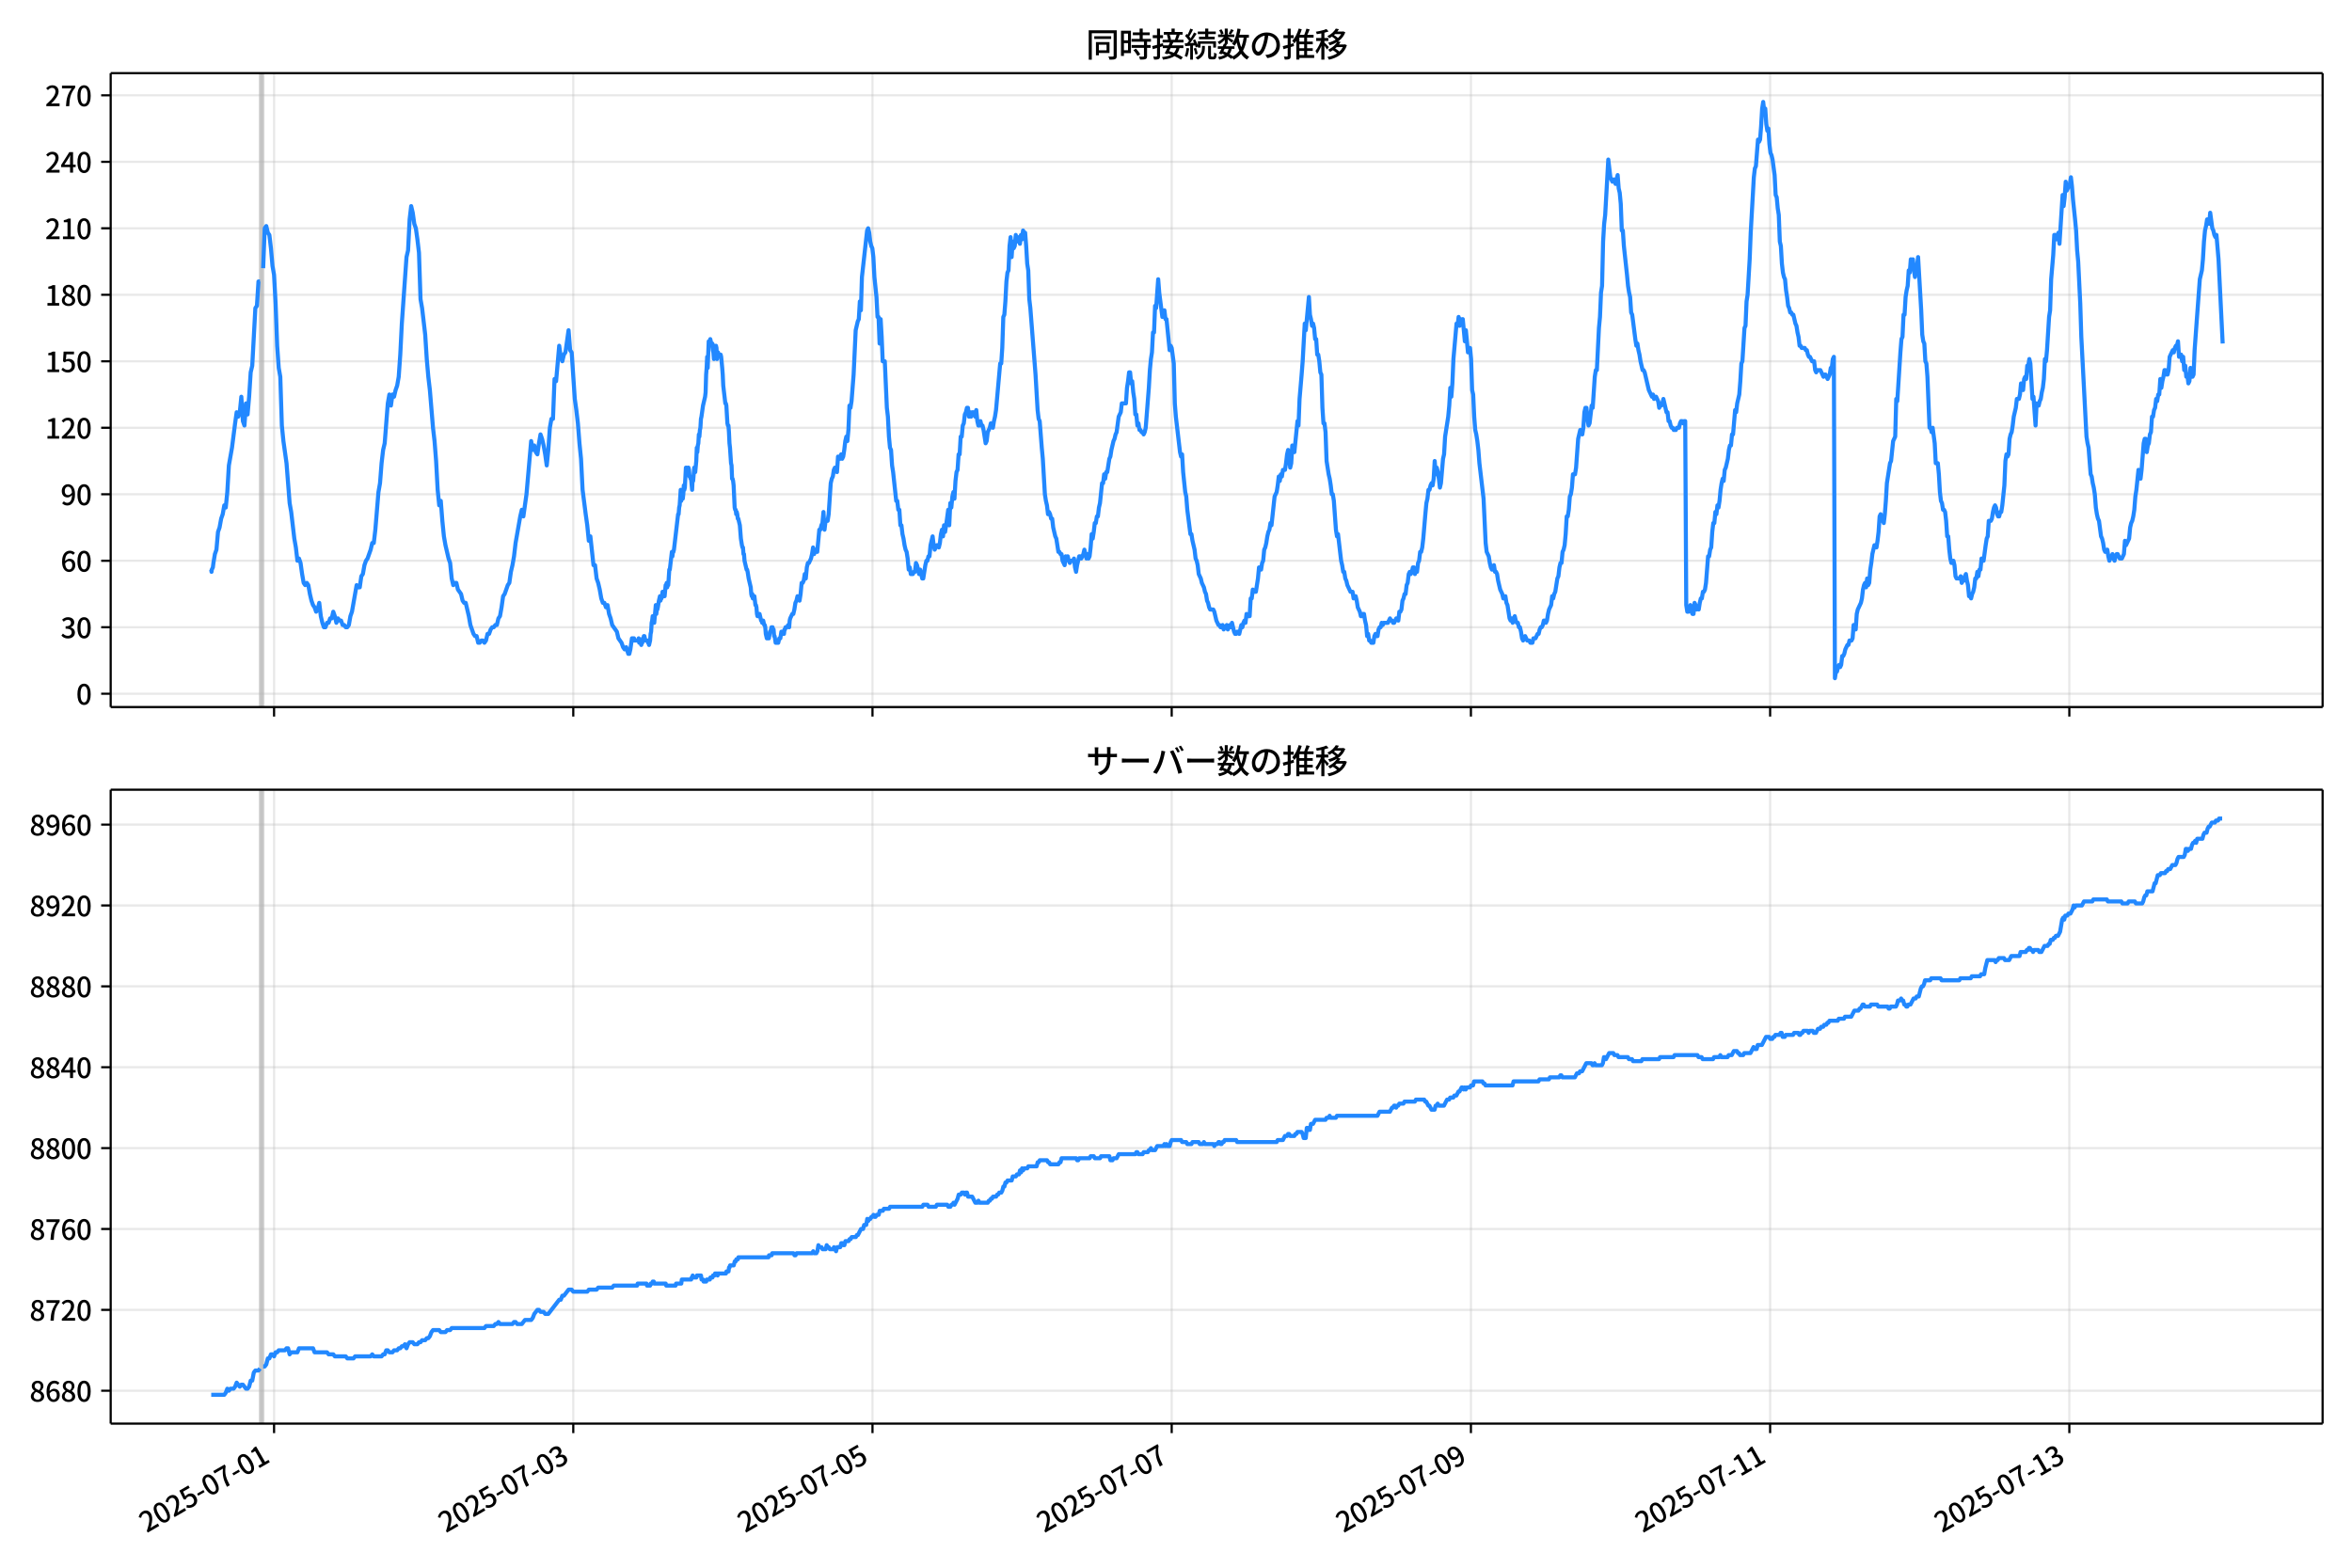 <!DOCTYPE svg  PUBLIC '-//W3C//DTD SVG 1.1//EN'  'http://www.w3.org/Graphics/SVG/1.1/DTD/svg11.dtd'>
<svg version="1.1" viewBox="0 0 864 576" xmlns="http://www.w3.org/2000/svg" xmlns:xlink="http://www.w3.org/1999/xlink">
 <defs>
  <style type="text/css">*{stroke-linejoin: round; stroke-linecap: butt}</style>
 </defs>
 <g id="aa">
  <g id="ab">
   <path d="m0 576h864v-576h-864z" fill="#fff"/>
  </g>
  <g id="ac">
   <g id="ad">
    <path d="m40.66 259.78h812.54v-232.9h-812.54z" fill="#fff"/>
   </g>
   <g id="ae">
    <path d="m95.525 259.78h1.145v-232.9h-1.145z" clip-path="url(#c)" fill="#808080" opacity=".3" stroke="#808080"/>
   </g>
   <g id="af">
    <g id="ag">
     <g id="ah">
      <path d="m100.68 259.78v-232.9" clip-path="url(#c)" fill="none" stroke="#b0b0b0" stroke-linecap="square" stroke-opacity=".3" stroke-width=".8"/>
     </g>
     <g id="ai">
      <defs>
       <path id="f" d="m0 0v3.5" stroke="#000" stroke-width=".8"/>
      </defs>
      <use x="100.678" y="259.778" stroke="#000000" stroke-width=".8" xlink:href="#f"/>
     </g>
    </g>
    <g id="aj">
     <g id="ak">
      <path d="m210.59 259.78v-232.9" clip-path="url(#c)" fill="none" stroke="#b0b0b0" stroke-linecap="square" stroke-opacity=".3" stroke-width=".8"/>
     </g>
     <g id="al">
      <use x="210.592" y="259.778" stroke="#000000" stroke-width=".8" xlink:href="#f"/>
     </g>
    </g>
    <g id="am">
     <g id="an">
      <path d="m320.51 259.78v-232.9" clip-path="url(#c)" fill="none" stroke="#b0b0b0" stroke-linecap="square" stroke-opacity=".3" stroke-width=".8"/>
     </g>
     <g id="ao">
      <use x="320.506" y="259.778" stroke="#000000" stroke-width=".8" xlink:href="#f"/>
     </g>
    </g>
    <g id="ap">
     <g id="aq">
      <path d="m430.42 259.78v-232.9" clip-path="url(#c)" fill="none" stroke="#b0b0b0" stroke-linecap="square" stroke-opacity=".3" stroke-width=".8"/>
     </g>
     <g id="ar">
      <use x="430.421" y="259.778" stroke="#000000" stroke-width=".8" xlink:href="#f"/>
     </g>
    </g>
    <g id="as">
     <g id="at">
      <path d="m540.34 259.78v-232.9" clip-path="url(#c)" fill="none" stroke="#b0b0b0" stroke-linecap="square" stroke-opacity=".3" stroke-width=".8"/>
     </g>
     <g id="au">
      <use x="540.335" y="259.778" stroke="#000000" stroke-width=".8" xlink:href="#f"/>
     </g>
    </g>
    <g id="av">
     <g id="aw">
      <path d="m650.25 259.78v-232.9" clip-path="url(#c)" fill="none" stroke="#b0b0b0" stroke-linecap="square" stroke-opacity=".3" stroke-width=".8"/>
     </g>
     <g id="ax">
      <use x="650.25" y="259.778" stroke="#000000" stroke-width=".8" xlink:href="#f"/>
     </g>
    </g>
    <g id="ay">
     <g id="az">
      <path d="m760.16 259.78v-232.9" clip-path="url(#c)" fill="none" stroke="#b0b0b0" stroke-linecap="square" stroke-opacity=".3" stroke-width=".8"/>
     </g>
     <g id="ba">
      <use x="760.164" y="259.778" stroke="#000000" stroke-width=".8" xlink:href="#f"/>
     </g>
    </g>
   </g>
   <g id="bb">
    <g id="bc">
     <g id="bd">
      <path d="m40.66 254.89h812.54" clip-path="url(#c)" fill="none" stroke="#b0b0b0" stroke-linecap="square" stroke-opacity=".3" stroke-width=".8"/>
     </g>
     <g id="be">
      <defs>
       <path id="d" d="m0 0h-3.5" stroke="#000" stroke-width=".8"/>
      </defs>
      <use x="40.66" y="254.892" stroke="#000000" stroke-width=".8" xlink:href="#d"/>
     </g>
     <g id="bf">
      <!-- 0 -->
      <g transform="translate(27.96 258.88) scale(.1 -.1)">
       <defs>
        <path id="a" transform="scale(.016)" d="m1830-90q-460 0-806 275-346 276-535 823-188 547-188 1366 0 820 188 1357 189 538 535 803 346 266 806 266 461 0 800-269 340-269 528-803 189-534 189-1354 0-819-189-1366-188-547-528-823-339-275-800-275zm0 589q237 0 422 185 186 186 288 599 103 413 103 1091 0 679-103 1082-102 403-288 582-185 180-422 180-236 0-422-180-186-179-292-582-105-403-105-1082 0-678 105-1091 106-413 292-599 186-185 422-185z"/>
       </defs>
       <use xlink:href="#a"/>
      </g>
     </g>
    </g>
    <g id="bg">
     <g id="bh">
      <path d="m40.66 230.46h812.54" clip-path="url(#c)" fill="none" stroke="#b0b0b0" stroke-linecap="square" stroke-opacity=".3" stroke-width=".8"/>
     </g>
     <g id="bi">
      <use x="40.66" y="230.462" stroke="#000000" stroke-width=".8" xlink:href="#d"/>
     </g>
     <g id="bj">
      <!-- 30 -->
      <g transform="translate(22.26 234.45) scale(.1 -.1)">
       <defs>
        <path id="n" transform="scale(.016)" d="m1715-90q-371 0-656 90t-503 240q-217 150-377 323l359 474q211-205 479-359 269-153 634-153 269 0 467 92 199 93 311 266t112 423q0 256-125 451t-429 300q-304 106-835 106v551q467 0 732 105 266 106 384 291 119 186 119 423 0 307-192 489-192 183-531 183-269 0-503-119-233-118-438-316l-384 460q282 256 614 413 333 157 737 157 422 0 748-144 327-144 512-413 186-269 186-659 0-403-221-685-221-281-592-422v-26q269-70 490-227t349-400 128-557q0-422-215-726-214-304-573-468-358-163-787-163z"/>
       </defs>
       <use xlink:href="#n"/>
       <use transform="translate(57)" xlink:href="#a"/>
      </g>
     </g>
    </g>
    <g id="bk">
     <g id="bl">
      <path d="m40.66 206.03h812.54" clip-path="url(#c)" fill="none" stroke="#b0b0b0" stroke-linecap="square" stroke-opacity=".3" stroke-width=".8"/>
     </g>
     <g id="bm">
      <use x="40.66" y="206.032" stroke="#000000" stroke-width=".8" xlink:href="#d"/>
     </g>
     <g id="bn">
      <!-- 60 -->
      <g transform="translate(22.26 210.02) scale(.1 -.1)">
       <defs>
        <path id="m" transform="scale(.016)" d="m1971-90q-339 0-634 144-294 144-518 435-224 292-352 733-128 442-128 1044 0 678 147 1161 148 483 397 784 250 301 570 445t665 144q397 0 688-147 292-147 490-359l-403-448q-128 154-327 253-198 99-409 99-307 0-567-182-259-182-413-605-153-422-153-1145 0-608 115-1002t326-589q212-195 493-195 212 0 375 121 163 122 259 343t96 522q0 300-90 511-89 212-259 320-169 109-419 109-211 0-451-134t-458-461l-25 538q134 192 313 323t374 201q196 71 375 71 397 0 694-163 298-163 467-490 170-326 170-825 0-468-195-817-195-348-512-544-317-195-701-195z"/>
       </defs>
       <use xlink:href="#m"/>
       <use transform="translate(57)" xlink:href="#a"/>
      </g>
     </g>
    </g>
    <g id="bo">
     <g id="bp">
      <path d="m40.66 181.6h812.54" clip-path="url(#c)" fill="none" stroke="#b0b0b0" stroke-linecap="square" stroke-opacity=".3" stroke-width=".8"/>
     </g>
     <g id="bq">
      <use x="40.66" y="181.602" stroke="#000000" stroke-width=".8" xlink:href="#d"/>
     </g>
     <g id="br">
      <!-- 90 -->
      <g transform="translate(22.26 185.59) scale(.1 -.1)">
       <defs>
        <path id="l" transform="scale(.016)" d="m1562-90q-410 0-708 150-297 151-502 356l403 461q141-160 346-256t422-96q224 0 425 102 202 103 352 333 151 230 237 614 87 384 87 941 0 589-115 970t-323 563-496 182q-205 0-372-118-166-118-262-336t-96-525q0-301 86-512 87-211 259-323 173-112 417-112 224 0 460 141 237 141 448 461l32-544q-134-180-313-314t-371-208-384-74q-391 0-689 166-297 167-467 496-169 330-169 823 0 467 195 816t515 541 698 192q339 0 636-138 298-137 519-419 221-281 349-710t128-1018q0-691-141-1187t-391-807q-249-310-563-461-313-150-652-150z"/>
       </defs>
       <use xlink:href="#l"/>
       <use transform="translate(57)" xlink:href="#a"/>
      </g>
     </g>
    </g>
    <g id="bs">
     <g id="bt">
      <path d="m40.66 157.17h812.54" clip-path="url(#c)" fill="none" stroke="#b0b0b0" stroke-linecap="square" stroke-opacity=".3" stroke-width=".8"/>
     </g>
     <g id="bu">
      <use x="40.66" y="157.172" stroke="#000000" stroke-width=".8" xlink:href="#d"/>
     </g>
     <g id="bv">
      <!-- 120 -->
      <g transform="translate(16.56 161.16) scale(.1 -.1)">
       <defs>
        <path id="k" transform="scale(.016)" d="m544 0v608h1037v3277h-845v467q333 58 579 147 247 90 451 218h557v-4109h915v-608h-2694z"/>
        <path id="b" transform="scale(.016)" d="m282 0v429q697 621 1164 1136 468 515 701 956 234 442 234 826 0 256-87 451-86 196-262 301-176 106-445 106-275 0-506-151-230-150-422-368l-416 410q301 333 637 518 336 186 803 186 429 0 749-176t496-493 176-745q0-455-224-919t-615-935q-390-470-889-950 186 20 394 36t374 16h1184v-634h-3046z"/>
       </defs>
       <use xlink:href="#k"/>
       <use transform="translate(57)" xlink:href="#b"/>
       <use transform="translate(114)" xlink:href="#a"/>
      </g>
     </g>
    </g>
    <g id="bw">
     <g id="bx">
      <path d="m40.66 132.74h812.54" clip-path="url(#c)" fill="none" stroke="#b0b0b0" stroke-linecap="square" stroke-opacity=".3" stroke-width=".8"/>
     </g>
     <g id="by">
      <use x="40.66" y="132.743" stroke="#000000" stroke-width=".8" xlink:href="#d"/>
     </g>
     <g id="bz">
      <!-- 150 -->
      <g transform="translate(16.56 136.73) scale(.1 -.1)">
       <defs>
        <path id="j" transform="scale(.016)" d="m1715-90q-365 0-653 90t-506 237q-217 147-383 307l352 480q134-134 294-246t361-183q202-70 452-70 262 0 473 118 212 119 333 346 122 227 122 541 0 460-247 716-246 256-649 256-224 0-384-64t-365-198l-365 237 141 2240h2387v-627h-1747l-109-1204q154 77 307 118 154 42 340 42 397 0 723-160t518-490q192-329 192-847 0-519-224-887t-586-560q-361-192-777-192z"/>
       </defs>
       <use xlink:href="#k"/>
       <use transform="translate(57)" xlink:href="#j"/>
       <use transform="translate(114)" xlink:href="#a"/>
      </g>
     </g>
    </g>
    <g id="ca">
     <g id="cb">
      <path d="m40.66 108.31h812.54" clip-path="url(#c)" fill="none" stroke="#b0b0b0" stroke-linecap="square" stroke-opacity=".3" stroke-width=".8"/>
     </g>
     <g id="cc">
      <use x="40.66" y="108.313" stroke="#000000" stroke-width=".8" xlink:href="#d"/>
     </g>
     <g id="cd">
      <!-- 180 -->
      <g transform="translate(16.56 112.3) scale(.1 -.1)">
       <defs>
        <path id="g" transform="scale(.016)" d="m1830-90q-441 0-787 163-345 164-547 448-202 285-202 650 0 314 122 557t314 419 403 291v32q-256 186-442 458-185 272-185 643 0 365 176 640t480 425q304 151 694 151 410 0 704-160t457-439q164-278 164-649 0-237-96-448t-234-381q-137-169-291-278v-32q218-115 397-285 179-169 288-406t109-557q0-346-189-628-189-281-532-448-342-166-803-166zm314 2708q205 198 310 419 106 221 106 464 0 211-83 384t-247 272q-163 99-393 99-288 0-480-183-192-182-192-502 0-256 134-429 135-172 359-294t486-230zm-294-2170q236 0 418 89 183 90 285 253 103 164 103 388 0 211-90 367-89 157-246 272-157 116-368 215t-454 195q-244-173-398-426-153-252-153-553 0-237 118-416 119-179 324-282 205-102 461-102z"/>
       </defs>
       <use xlink:href="#k"/>
       <use transform="translate(57)" xlink:href="#g"/>
       <use transform="translate(114)" xlink:href="#a"/>
      </g>
     </g>
    </g>
    <g id="ce">
     <g id="cf">
      <path d="m40.66 83.883h812.54" clip-path="url(#c)" fill="none" stroke="#b0b0b0" stroke-linecap="square" stroke-opacity=".3" stroke-width=".8"/>
     </g>
     <g id="cg">
      <use x="40.66" y="83.883" stroke="#000000" stroke-width=".8" xlink:href="#d"/>
     </g>
     <g id="ch">
      <!-- 210 -->
      <g transform="translate(16.56 87.868) scale(.1 -.1)">
       <use xlink:href="#b"/>
       <use transform="translate(57)" xlink:href="#k"/>
       <use transform="translate(114)" xlink:href="#a"/>
      </g>
     </g>
    </g>
    <g id="ci">
     <g id="cj">
      <path d="m40.66 59.453h812.54" clip-path="url(#c)" fill="none" stroke="#b0b0b0" stroke-linecap="square" stroke-opacity=".3" stroke-width=".8"/>
     </g>
     <g id="ck">
      <use x="40.66" y="59.453" stroke="#000000" stroke-width=".8" xlink:href="#d"/>
     </g>
     <g id="cl">
      <!-- 240 -->
      <g transform="translate(16.56 63.438) scale(.1 -.1)">
       <defs>
        <path id="r" transform="scale(.016)" d="m2170 0v3072q0 192 12 457 13 266 20 458h-26q-90-179-183-365-92-185-195-364l-921-1415h2579v-576h-3328v493l1875 2957h858v-4717h-691z"/>
       </defs>
       <use xlink:href="#b"/>
       <use transform="translate(57)" xlink:href="#r"/>
       <use transform="translate(114)" xlink:href="#a"/>
      </g>
     </g>
    </g>
    <g id="cm">
     <g id="cn">
      <path d="m40.66 35.023h812.54" clip-path="url(#c)" fill="none" stroke="#b0b0b0" stroke-linecap="square" stroke-opacity=".3" stroke-width=".8"/>
     </g>
     <g id="co">
      <use x="40.66" y="35.023" stroke="#000000" stroke-width=".8" xlink:href="#d"/>
     </g>
     <g id="cp">
      <!-- 270 -->
      <g transform="translate(16.56 39.008) scale(.1 -.1)">
       <defs>
        <path id="i" transform="scale(.016)" d="m1235 0q32 646 109 1187t224 1024 384 941 576 938h-2208v627h3027v-455q-409-512-665-989-256-476-397-969t-205-1053-90-1251h-755z"/>
       </defs>
       <use xlink:href="#b"/>
       <use transform="translate(57)" xlink:href="#i"/>
       <use transform="translate(114)" xlink:href="#a"/>
      </g>
     </g>
    </g>
   </g>
   <g id="cq">
    <path d="m77.594 209.29.109.814.096-.814.397-.814.202-1.629.54-3.257.571-1.629.574-6.515.571-1.629.593-3.257.57-1.629.574-3.257.539.814.572-5.7.572-9.772 1.145-6.515 1.145-8.958.572-4.072.572 1.629.572-1.629.572-5.7.572 8.958.572 1.629.572-8.143.572 4.072.572-6.515.572-8.958.572-2.443 1.145-21.173.572-.814.572-8.958h.572m1.145-4.886.572-14.658.572-.814.572 2.443.572.814.572 4.886.572 6.515.572 3.257.572 10.586.572 15.472.572 8.143.572 3.257.572 17.915.572 5.7 1.145 8.143 1.145 14.658.572 3.257 1.145 9.772.572 3.257.572 4.886.572-.814.572 1.629.572 4.072.572 3.257.572.814.572-.814.572.814.572 3.257.572 2.443.572 1.629.572.814.572 1.629.572-.814.572-2.443.572 4.886.572 2.443.572 1.629h.572l.572-1.629h.572l.572-1.629h.572l.572-2.443.572 1.629.572 2.443.572-1.629.572.814h.572l.572 1.629h.572l.572.814h.572l.572-.814.572-3.257.572-1.629 1.717-9.772.572.814h.572l.572-4.072.572-.814.572-3.257.572-1.629.572-.814 1.145-3.257.572-2.443h.572l.572-4.886 1.145-13.844.572-3.257.572-7.329.572-4.886.572-2.443 1.145-14.658.572-3.257.572 4.072.572-4.072.572.814.572-2.443.572-1.629.572-3.257.572-8.143.572-11.401 1.717-24.43.572-2.443.572-11.401.572-4.886.572 2.443.572 4.072.572 1.629.572 4.072.572 4.886.572 17.101.572 3.257 1.145 9.772.572 8.958.572 6.515.572 4.886 1.145 13.844.572 4.886.572 7.329.572 10.586.572 5.7.572-1.629.572 7.329.572 5.7.572 3.257 1.145 4.886.572 1.629.572 5.7.572 2.443.572-.814h.572l.572 2.443 1.145 1.629.572 2.443.572.814h.572l1.145 4.886.572 3.257 1.145 3.257.572.814h.572l.572 2.443h.572l.572-.814h.572l.572.814.572-.814.572-2.443h.572l.572-1.629.572-.814h.572l.572-.814h.572l.572-2.443.572-.814.572-3.257.572-4.072.572-.814 1.145-3.257.572-.814.572-4.072.572-2.443.572-3.257.572-4.886 1.717-9.772.572-2.443.572 2.443 1.145-8.143 1.717-19.544.572 3.257.572-1.629.572 2.443.572.814.572-4.072.572-3.257.572 1.629.572 2.443.572 3.257.572 4.072.572-5.7.572-8.143.572-3.257h.572l.572-14.658.572.814 1.145-13.029.572 4.072.572 1.629.572-2.443.572-.814 1.145-8.143.572 7.329.572.814 1.145 17.101.572 4.072.572 4.886.572 7.329.572 5.7.572 11.401 1.145 8.958.572 4.072.572 5.7.572-1.629 1.145 10.586h.572l.572 4.886.572 1.629.572 2.443.572 3.257.572 1.629h.572l.572 1.629.572-.814.572 3.257.572 1.629.572 2.443 1.717 2.443.572 2.443 1.145 1.629.572 1.629.572.814.572-.814.763 2.443h.382l.382-1.629.572-4.072h.382l.191.814.191-.814.191.814h1.336l.191-.814.191 1.629h.191l.191-.814.382 1.629.191-.814h.191l.191-1.629.191.814.191-1.629h.191l.382 1.629h.763l.191.814h.191l.191.814.382-1.629.191-2.443.191-.814.191-3.257.191-.814.191-1.629h.382l.191 2.443.572-6.515.191 3.257.191-1.629h.191l.191-.814.382-2.443.382-1.629.191 1.629.191-.814h.191l.191-.814.191-1.629h.382l.191 1.629h.191l.382-4.072h.191l.191-.814.191 1.629.191-1.629.191.814.382-5.7h.191l.763-6.515.191 1.629.191-1.629h.191l.191-.814 1.527-13.029h.191l.191-2.443.191-.814.382-5.7.191 4.072.191-2.443h.191l.191 1.629.191-1.629.191-3.257.191 1.629.191-.814.382-7.329h.191l.382 1.629.191-1.629h.191l.191.814.191 2.443h.191l.191.814h.191l.382 4.072.191-4.072.191.814.382-4.886.382 1.629.382-4.072.191-4.886.191 1.629.191-2.443.191-.814.191-3.257.191.814.191-2.443.191-.814.191-3.257.191-.814.572-4.072.763-3.257.191-1.629.191-6.515.191-2.443.191-4.072.191 4.072.382-9.772h.191l.191.814.191-1.629.572 2.443.191-.814.191 2.443.191.814.191 2.443.191-4.886.382 2.443.191-2.443.191.814.191 4.072.382-2.443.191.814h.763l.191.814.382 4.072.191 2.443.191 4.072.763 6.515h.191l.191.814.382 6.515.191.814h.191l.191 2.443.191 4.072.191 1.629.382 5.7.191.814.191 4.886h.191l.191.814.191 1.629.382 8.143.191.814h.191l.191 1.629.191-.814.191.814.191 1.629h.191l.572 2.443.382 4.886.382 2.443.191.814h.191l.191 2.443h.191l.191 2.443.763 3.257h.191l.191.814.382 2.443.763 3.257.191 2.443.191.814.191-.814.191 1.629.191-.814h.382l.382 3.257h.191l.191.814.191 2.443.191.814h.382l.191-.814h.191l.572 2.443h.191l.191.814.191-.814h.191l.382 1.629h.191l.191.814.191 2.443.382 1.629h.382l.191-.814.191.814.382-2.443h.191l.382-1.629.191.814.191-.814.191.814h.191l.191 2.443h.191l.382 2.443h.954l.382-1.629h.382l.382-2.443h.382l.191.814h.382l.191-1.629h.191l.191-.814h.572l.382-.814.382.814.191-2.443.191-.814.763-1.629h.382l.382-1.629.382-2.443.382-.814.382-1.629.763 1.629.382-2.443.382-4.072h.382l.382-.814.382-2.443.382 1.629.382-4.072.382-1.629h.382l.763-1.629.382-1.629.382-2.443.382 2.443.382-1.629.382.814h.382l.763-8.143h.382l.382-1.629.382-.814.382-4.072.382 6.515.382-3.257h.763l.382-2.443.763-11.401.382-1.629.382-.814.382-2.443.382-.814.763 1.629.382-5.7.382.814h.382l.382-1.629.382 1.629.382-.814.382-2.443.382-3.257.382-1.629.382 1.629.382-4.072.382-8.958.382.814.382-2.443.763-9.772.763-16.287.763-3.257.382-.814.382-6.515.382 3.257.382-12.215 1.908-17.101.382-.814.382 1.629.382 3.257.382 1.629.382.814.382 3.257.382 7.329.763 7.329.382 7.329h.382l.382 9.772.382-8.958.382 6.515.382 8.958h.763l.763 17.101.382 3.257.382 7.329.382 4.072.382.814.382 5.7.382 2.443 1.145 10.586h.382l.382 3.257h.382l.382 5.7h.382l.382 3.257.382 1.629.382 2.443.382 1.629.382.814.382 2.443.382 4.072.382-.814.382 2.443h.763l.382-.814h.382l.382-3.257.382.814.763 3.257.382-1.629.763 3.257h.382l.763-4.886.382-1.629h.382l.382-1.629h.382l.382-4.072.763-3.257.382 3.257.382 1.629.763-1.629h.382l.382.814.382-1.629.382-3.257.382-1.629.382 2.443.382-4.072.382 2.443.382-2.443.763-5.7.382 5.7.382-8.143.382 1.629.382-4.072.382-1.629.382 2.443.382-6.515.382-3.257.382-.814.382-5.7h.382l.382-6.515h.382l.382-4.072.382-.814.382-3.257.382-.814.382-1.629h.382l.382 3.257.382-1.629.382 1.629.382-1.629h.763l.382 1.629.382-2.443.382 4.072.382 1.629h.382l.382-1.629.382 1.629h.382l.382 1.629.763 4.886.382-.814.382-3.257.763-1.629.382-1.629.763 1.629.382-2.443.382-1.629.382-2.443 1.527-17.101h.382l.382-5.7.382-11.401.382-.814.382-4.886.382-7.329.382-3.257.382-.814.382-8.958.382-3.257.382 7.329.382-5.7.382 2.443.382-.814.382-4.072.382 2.443.763-1.629.382 2.443.382-3.257.382 1.629.382-3.257.382.814h.382l.382 4.886.382 6.515.382 2.443.382 10.586.382 3.257 1.908 24.43.763 13.029.382 3.257.382.814.763 9.772.382 4.072.763 13.029.382 2.443.382 1.629.382 3.257.382-.814.382.814.382 1.629h.382l.382 3.257.763 3.257.382.814.763 4.886h.382l.382.814h.382l.382 2.443.763 1.629.382-3.257.382.814.382-.814.382 1.629.382.814.382-.814h.763l.382-.814.382 3.257.382 1.629.382-2.443.763-3.257h.382l.382.814.763-1.629.382-1.629.763 3.257.382-1.629.382 1.629.382-.814.382-3.257.382-4.886.382 1.629.382-2.443.382-3.257h.382l.382-2.443h.382l.382-3.257.382-1.629.763-7.329h.382l.382-3.257.382 1.629.382-2.443h.382l.763-4.886.382-.814.382-2.443.763-3.257.382-.814.382-1.629.382-.814.763-5.7.763-1.629.382-3.257h1.527l.382-5.7.382-2.443.382-3.257h.382l.382 4.072.382-.814.382 4.072.382 2.443.382 5.7h.382l.382 4.072.382-.814.382 2.443h.382l.382.814h.382l.382.814.382-.814.382-1.629 1.145-14.658.382-6.515.382-4.072.382-2.443.382-7.329h.382l.382-9.772.382.814.763-10.586.382 4.886 1.145 8.958.382-.814.382-1.629.382 3.257h.382l1.145 11.401.382-1.629.382.814.763 5.7.382 14.658.382 4.886 1.527 13.029.382 1.629.382-.814.382 6.515.763 7.329.382 1.629.382 4.886 1.145 8.958h.382l.382 2.443.763 3.257.382 3.257.382.814.382 1.629.382 3.257.763 1.629.382 1.629.763 1.629.382 1.629.382.814.382 2.443.382.814.382 1.629.382.814h1.145l.382.814.763 3.257.763 1.629h.382l.382.814h.382l.382-.814.382 1.629.382-.814h.382l.382-.814.382 1.629.763-1.629.382.814.382-1.629.763 3.257.382.814h.382l.382-.814h.382l.382.814.763-3.257.382.814.382-1.629.382-.814.382.814.382-3.257.382.814h.763l.382-6.515h.382l.382-3.257.382.814h.763l.763-4.886.382-4.072h.382l.382.814.382-2.443.382-.814.382-4.072.382-.814.382-1.629.382-2.443.382-1.629.382-.814.382-2.443.382.814 1.145-10.586.763-1.629.382-2.443.382-3.257.382 1.629.382-2.443.382.814.382-2.443h.763l.382-2.443.382-3.257.382-1.629.382 2.443.382 4.072.382-1.629.382-6.515.382 2.443h.382l1.145-11.401.382 1.629.382-9.772.763-8.958.382-4.886.763-13.844.382 2.443 1.145-12.215.382 6.515.382 1.629.382 2.443.382-.814.382 1.629.382 4.072h.382l.382 5.7h.382l.382 2.443.382 4.072.382.814.382 12.215.382 5.7h.382l.382 3.257.382 10.586.763 4.886.382 1.629.382 2.443.382 3.257h.382l.382 2.443.763 10.586.382 2.443.382-.814 1.145 9.772.382 1.629.382 2.443h.382l.382 2.443.382.814.382 1.629 1.145 2.443h.763l.382 2.443.382-.814h.382l.382 1.629.382 2.443.763 1.629.382 1.629h.382l.382-.814h.382l.382 2.443.382 1.629.382 4.072.382-.814.382 2.443h.382l.382.814h.763l.382-2.443.382-.814.382.814h.382l.382-2.443.382-.814h.382l.382-1.629.382.814.382-.814h1.527l.763-1.629.382.814h.382l.382.814h.382l.763-1.629h.382l.382.814.382-3.257h.382l.382-.814.382-3.257.382-.814.382-1.629h.382l.382-3.257.382-.814.382-3.257.382-.814.382.814.382-.814.382-1.629h.382l.382 2.443.382-1.629.382.814.382-3.257.382-.814.382-3.257h.382l.382-1.629.382-3.257.763-8.958.382-4.072.382-1.629.382-3.257h.382l.382-1.629.382-.814.382.814.382-2.443.382-6.515.382 4.886.382-2.443.382 1.629.382 2.443.382 3.257.382-1.629.763-8.958.382-1.629.382-6.515 1.145-7.329.382-4.072.382-6.515.382 3.257.382-4.886.382-8.958 1.145-13.029.382.814.382-3.257.382 3.257.382-2.443.382.814.382-.814.763 8.143.382-4.072.763 8.143.382-1.629h.382l.382 4.072.382 11.401.382 1.629.382 8.143.382 4.886.382 1.629.382 2.443.382 3.257.382 4.886 1.527 13.029.763 16.287.382 3.257.763 1.629.382 2.443.382 1.629.382.814h.382l.382-1.629.382 2.443h.382l.382.814.382 2.443.763 3.257.763 1.629.382 1.629h.382l.382-.814.382 2.443.382.814.763 4.886.382.814.382-.814.382 1.629.382-1.629.382-.814.382 1.629.382.814h.382l.382 1.629h.382l.382 1.629.382 2.443.382.814.763-1.629.763 1.629h.763l.382.814h.763l.382-1.629h.763l.763-1.629h.382l.382-1.629.382-.814h.382l.382-.814.382-1.629h.382l.382.814.382-.814.382-2.443.382-1.629.763-1.629.382-3.257.382.814.382-1.629.382-.814.763-4.886.382-.814.382-3.257.382-1.629h.382l.382-4.072.382-.814.382-1.629.382-4.072.382-6.515h.382l.382-2.443.382-4.886.382-.814.382-2.443.382-4.886h.763l.382-2.443.763-10.586.763-3.257h.382l.382 1.629.382-2.443.382-5.7.382-1.629h.382l.382 4.072.382 2.443.382-.814.763-6.515.382.814.763-11.401.382-2.443h.382l.763-15.472.382-4.072.382-8.958.382-2.443.382-16.287.382-6.515.382-3.257 1.145-20.358.763 6.515.763 1.629.382-.814h.382l.382 1.629.763-3.257.382 4.886.382 1.629.382 4.072.382 9.772h.382l.382 5.7 1.145 10.586.382 4.072.382 2.443.382 1.629.382 5.7.382.814 1.145 8.958.382 2.443.382-.814.382 2.443.382 1.629.382 2.443.763 3.257h.382l.382.814 1.527 6.515 1.145 2.443.382-.814.382 1.629.382-.814h.382l.763 1.629.382 2.443.382-1.629.382.814.382-.814.382-1.629 1.145 4.886h.382l.382 3.257h.382l.382 1.629.382.814h.382l.382.814h.763l.382-.814h.763l.382-1.629.382-.814h.382l.382.814.382-.814h.382l.382 67.589.382 2.443h.382l.382-1.629.382-.814.382 2.443.382.814h.382l.382-4.072.382.814.382 1.629.382-.814.382.814.382-2.443.382-1.629h.382l.382-2.443h.382l.382-.814.382-2.443.763-9.772h.382l.382-2.443.382-.814.382-5.7.382-3.257h.382l.382-4.072.382.814.382-3.257.382.814.382-2.443.382-4.072.382-2.443.382-1.629.382.814.382-4.072.382-.814.763-3.257.382-3.257.382-1.629h.382l.382-4.072h.382l.763-8.958.382.814.382-3.257.763-3.257.382-4.886.382-6.515.382-.814.763-12.215.382-.814.382-8.958.382-2.443.763-13.029.382-9.772 1.145-20.358.382-3.257.382-.814.763-9.772.382.814.382-.814.382-4.886.382-6.515.382-2.443.382 3.257.382-.814.382 5.7.382 2.443.382-.814.382 5.7.382 3.257.382.814.382 1.629.763 5.7.382 7.329.382.814.382 4.072.382 2.443.382 9.772.382 1.629.382 6.515.382 3.257.382 1.629.382.814.382 4.072.382 2.443.382 3.257.382.814.382 1.629h.382l.382.814h.382l.763 3.257.382.814.382 2.443.382 1.629.382 3.257h.382l.382.814h1.145l.382.814h.382l.382 1.629.382.814h.382l.763 1.629h.763l.382 3.257.382.814.382-.814h1.145l1.145 2.443.382-.814h.382l.763 1.629.763-1.629.382-2.443h.382l.382-3.257.382-.814.382 118.08.382-2.443h.382l.382-1.629.382-.814.382.814.382-.814.382-3.257h.382l.382-.814.382-1.629.763-1.629h.382l.382-1.629h.763l.382-.814.382-4.886h.382l.382 1.629.382-5.7.382-1.629 1.145-2.443.382-1.629.382-3.257.382-1.629.382-.814.382 1.629.382-3.257.382 2.443.382-.814.382-4.886.382-2.443.382-3.257.763-3.257h.382l.382.814.382-2.443.382-3.257.382-5.7.382-.814.382 2.443.382-.814.382 1.629.382-3.257.382-4.886.382-6.515 1.145-7.329.382-.814.763-7.329.763-1.629.382-13.844.382.814 1.145-17.915.382-4.886.382-.814.382-8.143h.382l.382-6.515.382-2.443.382-1.629.382-5.7.382.814.382-4.886.382.814.382-.814.382 4.072.382 2.443.382-4.072h.382l.382-3.257.763 13.029.382 6.515.382 8.958.382 2.443.382.814.382 6.515.382.814.382 4.886.763 18.73h.382l.382 1.629.382-1.629.763 5.7.382 7.329h.763l.382 4.072.382 6.515.382 3.257.382.814.382 2.443h.382l.382.814.382 3.257.382 5.7h.382l.382 4.886.382 3.257.382 1.629h.382l.382-.814.382 1.629.382 4.072.382.814h1.145l.382-.814.382 2.443.382-.814h.382l.382-1.629.382-.814.382 2.443.382 1.629.382 4.072h.382l.382.814.382-1.629.382-.814.382-1.629.382-3.257h.382l.382-2.443.382 1.629.382-2.443h.382l.382-4.072.382.814h.382l.763-5.7.382-2.443.382-.814.382-5.7h.763l.382-.814.382-2.443.382-1.629.382-.814.382.814.382 2.443.382.814h.382l.382-1.629h.382l.382-2.443.763-7.329.382-8.958.382-2.443.382.814.382-.814.382-5.7.382-1.629.382-.814.382-2.443.382-3.257.763-3.257.382-3.257h.763l.382-1.629.382-4.072.382 1.629.382.814.382-4.072.382-.814.382.814.382-4.886h.382l.382-2.443.382 1.629.763 13.029.382-.814.763 10.586.382-8.143.382.814h.382l.382-1.629.382-.814.382-2.443.382-1.629.382-3.257.382-7.329.382.814.382-4.072.763-12.215.382-2.443.382-11.401.763-8.958.382-7.329h.382l.382 1.629.382-.814.382-1.629.382 4.072 1.145-17.915.382 4.072.382-3.257.382-5.7.382 3.257 1.145-2.443.382-2.443.382 3.257.382 4.886.763 7.329.382 4.072.382 7.329.382 4.072.763 15.472.382 12.215 1.908 36.645.382 2.443.382 1.629.763 9.772.382.814.382 2.443.382 1.629.382 2.443.382 4.886.382 2.443.382 1.629.382.814.763 5.7.382.814.382 1.629.382 2.443.382.814h.382l.382-.814.382 2.443.382 1.629 1.145-2.443.382 1.629.382.814.382-1.629.382-.814h.382l.763 1.629h.763l.763-1.629.382-4.886.382 1.629 1.145-2.443.382-4.072.382-1.629.382-.814.382-1.629.382-2.443.382-4.886.382-2.443.763-7.329.382 2.443.382.814.382-3.257.763-9.772.382-1.629h.382l.382 4.886.382-2.443.382-.814.382-3.257.382-.814.382-5.7h.382l.382-2.443.382-.814.382-3.257.382.814.382-2.443h.382l.382-5.7.382 3.257.382-2.443.382-1.629.382-2.443h.382l.382 1.629h.382l.382-1.629.382-4.886 1.145-2.443.382.814.382-1.629.382-.814h.382l.382-1.629.382 5.7.382-.814h.382l.382 2.443.382-1.629.382 4.886.382-1.629.382 4.072.382-.814.382 3.257.382-.814.382-4.886.382 3.257h.382l.382-.814.382-8.958.763-10.586 1.145-15.472.763-3.257.382-4.072.382-6.515.382-4.072.382-1.629.382-2.443h.382l.382 1.629.382-4.072.763 5.7.382.814.382 1.629.382.814.382-.814.763 8.958 1.527 30.944v0" clip-path="url(#c)" fill="none" stroke="#28f" stroke-linecap="square" stroke-width="1.5"/>
   </g>
   <g id="cr">
    <path d="m40.66 259.78v-232.9" fill="none" stroke="#000" stroke-linecap="square" stroke-width=".8"/>
   </g>
   <g id="cs">
    <path d="m853.2 259.78v-232.9" fill="none" stroke="#000" stroke-linecap="square" stroke-width=".8"/>
   </g>
   <g id="ct">
    <path d="m40.66 259.78h812.54" fill="none" stroke="#000" stroke-linecap="square" stroke-width=".8"/>
   </g>
   <g id="cu">
    <path d="m40.66 26.88h812.54" fill="none" stroke="#000" stroke-linecap="square" stroke-width=".8"/>
   </g>
   <g id="cv">
    <!-- 同時接続数の推移 -->
    <g transform="translate(398.93 20.88) scale(.12 -.12)">
     <defs>
      <path id="x" transform="scale(.016)" d="m1587 3936h3232v-518h-3232v518zm320-1114h557v-2534h-557v2534zm301 0h2291v-2086h-2291v512h1734v1069h-1734v505zm-1683 2260h5113v-570h-4524v-5056h-589v5626zm4768 0h595v-4896q0-250-67-397t-227-218q-160-77-426-96t-675-19q-13 83-45 192t-77 218q-45 108-89 185 281-13 527-13 247 0 330 0 83 7 118 42 36 35 36 112v4890z"/>
      <path id="v" transform="scale(.016)" d="m2714 4672h3238v-525h-3238v525zm-244-1235h3712v-538h-3712v538zm20-1184h3635v-531h-3635v531zm1523 3155h595v-2310h-595v2310zm832-2451h589v-2823q0-230-61-364-61-135-227-199-167-70-423-86t-633-16q-20 121-78 285-57 163-121 284 275-6 509-9t310-3q77 6 106 28 29 23 29 93v2810zm-2023-1677 487 282q153-160 313-352t294-381q135-189 206-343l-519-313q-64 153-189 348-124 196-278 394-154 199-314 365zm-2086 3718h1619v-4281h-1619v544h1056v3187h-1056v550zm32-1843h1293v-537h-1293v537zm-320 1843h563v-4832h-563v4832z"/>
      <path id="w" transform="scale(.016)" d="m3866 5408h614v-870h-614v870zm-1479-653h3597v-518h-3597v518zm-230-1485h4e3v-518h-4e3v518zm825 922 519 102q64-160 121-342 58-182 96-352 39-170 45-304l-544-128q-6 134-42 313-35 180-83 365-48 186-112 346zm1856 109 589-71q-96-275-202-557-105-281-195-486l-518 77q58 147 122 329 64 183 118 372t86 336zm-2643-2106h3943v-518h-3943v518zm1408 685 602-115q-167-371-362-784t-390-797-362-685l-525 179q160 288 346 666t368 784 323 752zm-659-2157 358 403q352-102 733-240 381-137 752-304 371-166 697-336 327-169 558-329l-384-461q-218 160-532 336-313 176-685 345-371 170-755 323-384 154-742 263zm1894 1114 583-71q-122-550-353-944-230-393-604-662t-922-435q-547-167-1296-269-25 128-93 269-67 141-137 230 678 64 1168 192t819 349q330 221 531 550 202 330 304 791zm-4684 217q396 90 953 240 557 151 1120 311l77-544q-525-154-1053-311-528-156-963-284l-134 588zm121 2093h1965v-563h-1965v563zm819 1248h576v-5229q0-236-51-374t-192-208q-141-77-355-99-214-23-541-16-13 115-64 288t-109 294q205-6 381-6t234 0q64 0 92 28 29 29 29 93v5229z"/>
      <path id="u" transform="scale(.016)" d="m4058 5408h595v-1798h-595v1798zm-1415-563h3443v-499h-3443v499zm231-992h3008v-499h-3008v499zm-224-877h3475v-1203h-531v729h-2432v-729h-512v1203zm1964-877h551v-1881q0-122 22-157 23-35 106-35 25 0 92 0 68 0 135 0t99 0q51 0 83 54t45 224 19 515q90-70 234-131t259-93q-19-429-83-662-64-234-183-326-118-93-316-93-39 0-103 0t-134 0-138 0q-67 0-99 0-237 0-365 64t-176 218q-48 153-48 422v1881zm-1164-6h550v-455q0-243-48-528-48-284-186-579-137-294-409-572-272-279-727-503-70 90-192 208-121 118-230 195 416 205 665 438 250 234 371 474 122 240 164 467 42 228 42 413v442zm-2240 3309 524-192q-121-244-259-503-137-259-275-496t-259-416l-410 173q122 186 246 438 125 253 240 515 116 263 193 481zm716-743 500-230q-224-359-496-756-272-396-548-764-275-368-518-650l-358 205q179 211 377 483 199 272 387 569 189 298 358 592 170 295 298 551zm-1721-665 307 403q166-154 339-340 173-185 320-364t224-327l-326-460q-77 160-218 348-141 189-314 384-172 196-332 356zm1485-832 435 179q128-211 249-458 122-246 215-474 93-227 137-412l-473-211q-32 185-119 422-86 237-201 486-115 250-243 468zm-1530-583q422 26 998 54 576 29 1184 68l7-499q-570-45-1127-84-556-38-992-70l-70 531zm1702-992 436 135q121-276 214-596t118-556l-454-148q-26 237-112 563-86 327-202 602zm-1363 109 499-83q-57-455-163-897-105-441-253-748-51 32-134 73-83 42-170 83-86 42-144 62 148 294 234 697t131 813zm691 627h525v-2861h-525v2861z"/>
      <path id="p" transform="scale(.016)" d="m224 2022h3187v-499h-3187v499zm51 2247h3111v-487h-3111v487zm1127-1735 563-121q-154-320-333-672t-352-679q-173-326-326-582l-532 173q148 243 324 566t345 669q170 346 311 646zm934-832 563-64q-89-480-262-838t-461-614-701-432-976-298q-25 128-99 269t-157 237q659 102 1085 303 426 202 666 554t342 883zm422 3597 519-211q-147-218-298-436-150-217-278-377l-403 186q121 173 252 413 132 240 208 425zm-1203 109h563v-2957h-563v2957zm-1075-320 448 186q134-192 246-420 112-227 157-393l-467-211q-38 172-147 406t-237 432zm1094-1050 397-236q-160-263-400-529-240-265-519-489-278-224-553-378-51 103-141 237-89 135-179 218 269 109 534 294 266 186 493 416 228 231 368 467zm487-204q83-45 246-145 163-99 352-211t346-211 221-150l-327-423q-83 77-230 198-147 122-317 253-170 132-327 250-156 119-259 189l295 250zm1798 396h2311v-556h-2311v556zm115 1178 615-90q-103-640-263-1235t-384-1101q-224-505-512-889-44 57-134 134t-186 157-166 125q275 339 473 796 199 458 340 995 141 538 217 1108zm1223-1510 614-58q-147-1101-445-1940-297-838-813-1443-515-604-1321-1014-26 71-90 177-64 105-134 208-70 102-128 159 742 346 1212 880 471 535 730 1290 260 755 375 1741zm-1005-135q134-851 387-1597 253-745 659-1305 407-560 1002-874-70-57-154-150-83-93-154-189-70-96-121-179-633 371-1056 988-422 618-688 1434-265 816-425 1783l550 89zm-3309-3065 327 416q377-148 754-330 378-182 701-378 324-195 548-368l-416-435q-211 179-519 378-307 198-666 383-358 186-729 334z"/>
      <path id="t" transform="scale(.016)" d="m3686 4378q-64-493-163-1041-99-547-265-1084-192-653-432-1104t-522-688-595-237q-320 0-596 221-275 221-448 621-172 400-172 931 0 537 220 1017 221 480 611 851 391 372 909 583 519 211 1121 211 576 0 1040-186 464-185 793-515 330-329 502-771 173-441 173-941 0-672-278-1194-278-521-816-851-538-329-1318-444l-378 601q166 20 307 42t263 48q307 70 585 217 279 148 496 375 218 227 342 534 125 308 125 692t-122 713q-121 330-358 573-236 243-582 380-346 138-781 138-525 0-935-186-409-185-694-489-284-304-432-656-147-352-147-678 0-365 89-605 90-240 224-355 135-115 276-115t288 144 297 457q151 314 298 800 147 461 246 982 100 522 145 1021l684-12z"/>
      <path id="q" transform="scale(.016)" d="m2995 2925h2893v-519h-2893v519zm0-1280h2893v-519h-2893v519zm-64-1299h3232v-557h-3232v557zm1312 3577h563v-3763h-563v3763zm429 1466 634-141q-154-390-340-794-185-403-339-684l-512 140q103 199 208 458 106 259 195 528 90 269 154 493zm-1472 25 582-147q-153-518-371-1018-217-499-483-931t-573-758q-38 64-109 160-70 96-147 198-77 103-141 160 416 416 733 1034t509 1302zm128-1203h2720v-537h-2720v-4205h-582v4422l313 320h269zm-3174-2157q396 90 953 240 557 151 1120 311l77-544q-525-154-1053-311-528-156-963-284l-134 588zm121 2093h1965v-563h-1965v563zm819 1248h576v-5229q0-236-51-374t-192-208q-141-77-355-99-214-23-541-16-13 115-64 288t-109 294q205-6 381-6t234 0q64 0 92 28 29 29 29 93v5229z"/>
      <path id="o" transform="scale(.016)" d="m4051 5402 595-109q-281-493-729-941t-1107-806q-39 64-106 144t-141 153q-73 74-137 119 608 288 1011 678t614 762zm-77-557h1511v-493h-1863l352 493zm1293 0h109l109 25 384-179q-192-505-496-905t-695-701q-390-301-845-519-454-217-947-358-44 109-137 253t-176 227q448 109 867 294 419 186 777 445 359 259 631 592t419 730v96zm-1990-954 377 307q167-96 336-218 170-121 320-249 151-128 247-237l-397-332q-90 108-237 236t-317 259q-169 132-329 234zm1107-934 595-109q-307-538-803-1031-496-492-1232-876-38 64-102 144t-138 156q-74 77-138 116 455 217 807 483t604 554q253 288 407 563zm-90-589h1460v-506h-1818l358 506zm1268 0h121l109 26 384-167q-192-614-531-1075t-787-794q-448-332-983-553-534-221-1129-355-45 115-132 269-86 153-176 249 551 96 1043 285 493 189 903 473 410 285 714 669t464 883v90zm-2132-1056 410 339q186-102 384-237 198-134 371-275t282-269l-435-371q-103 128-270 272-166 144-361 288t-381 253zm-2150 3533h589v-5376h-589v5376zm-992-1242h2336v-569h-2336v569zm1024-224 365-160q-96-339-231-707-134-368-291-727-157-358-336-672-179-313-365-537-44 128-134 291t-160 272q173 192 339 457 167 266 323 570 157 304 282 618t208 595zm941 1946 416-467q-314-122-695-221-380-99-784-173-403-74-780-131-20 102-71 236-51 135-102 231 358 58 732 138 375 80 711 179t573 208zm-397-2579q58-45 179-170 122-125 266-266 144-140 259-265t160-183l-352-473q-58 102-157 255-99 154-218 317-118 164-227 311-108 147-185 237l275 237z"/>
     </defs>
     <use xlink:href="#x"/>
     <use transform="translate(100)" xlink:href="#v"/>
     <use transform="translate(200)" xlink:href="#w"/>
     <use transform="translate(300)" xlink:href="#u"/>
     <use transform="translate(400)" xlink:href="#p"/>
     <use transform="translate(500)" xlink:href="#t"/>
     <use transform="translate(600)" xlink:href="#q"/>
     <use transform="translate(700)" xlink:href="#o"/>
    </g>
   </g>
  </g>
  <g id="cw">
   <g id="cx">
    <path d="m40.66 523.06h812.54v-232.9h-812.54z" fill="#fff"/>
   </g>
   <g id="cy">
    <path d="m95.525 523.06h1.145v-232.9h-1.145z" clip-path="url(#e)" fill="#808080" opacity=".3" stroke="#808080"/>
   </g>
   <g id="cz">
    <g id="da">
     <g id="db">
      <path d="m100.68 523.06v-232.9" clip-path="url(#e)" fill="none" stroke="#b0b0b0" stroke-linecap="square" stroke-opacity=".3" stroke-width=".8"/>
     </g>
     <g id="dc">
      <use x="100.678" y="523.055" stroke="#000000" stroke-width=".8" xlink:href="#f"/>
     </g>
     <g id="dd">
      <!-- 2025-07-01 -->
      <g transform="translate(53.888 563.33) rotate(-30) scale(.1 -.1)">
       <defs>
        <path id="h" transform="scale(.016)" d="m301 1536v544h1689v-544h-1689z"/>
       </defs>
       <use xlink:href="#b"/>
       <use transform="translate(57)" xlink:href="#a"/>
       <use transform="translate(114)" xlink:href="#b"/>
       <use transform="translate(171)" xlink:href="#j"/>
       <use transform="translate(228)" xlink:href="#h"/>
       <use transform="translate(263.7)" xlink:href="#a"/>
       <use transform="translate(320.7)" xlink:href="#i"/>
       <use transform="translate(377.7)" xlink:href="#h"/>
       <use transform="translate(413.4)" xlink:href="#a"/>
       <use transform="translate(470.4)" xlink:href="#k"/>
      </g>
     </g>
    </g>
    <g id="de">
     <g id="df">
      <path d="m210.59 523.06v-232.9" clip-path="url(#e)" fill="none" stroke="#b0b0b0" stroke-linecap="square" stroke-opacity=".3" stroke-width=".8"/>
     </g>
     <g id="dg">
      <use x="210.592" y="523.055" stroke="#000000" stroke-width=".8" xlink:href="#f"/>
     </g>
     <g id="dh">
      <!-- 2025-07-03 -->
      <g transform="translate(163.8 563.33) rotate(-30) scale(.1 -.1)">
       <use xlink:href="#b"/>
       <use transform="translate(57)" xlink:href="#a"/>
       <use transform="translate(114)" xlink:href="#b"/>
       <use transform="translate(171)" xlink:href="#j"/>
       <use transform="translate(228)" xlink:href="#h"/>
       <use transform="translate(263.7)" xlink:href="#a"/>
       <use transform="translate(320.7)" xlink:href="#i"/>
       <use transform="translate(377.7)" xlink:href="#h"/>
       <use transform="translate(413.4)" xlink:href="#a"/>
       <use transform="translate(470.4)" xlink:href="#n"/>
      </g>
     </g>
    </g>
    <g id="di">
     <g id="dj">
      <path d="m320.51 523.06v-232.9" clip-path="url(#e)" fill="none" stroke="#b0b0b0" stroke-linecap="square" stroke-opacity=".3" stroke-width=".8"/>
     </g>
     <g id="dk">
      <use x="320.506" y="523.055" stroke="#000000" stroke-width=".8" xlink:href="#f"/>
     </g>
     <g id="dl">
      <!-- 2025-07-05 -->
      <g transform="translate(273.72 563.33) rotate(-30) scale(.1 -.1)">
       <use xlink:href="#b"/>
       <use transform="translate(57)" xlink:href="#a"/>
       <use transform="translate(114)" xlink:href="#b"/>
       <use transform="translate(171)" xlink:href="#j"/>
       <use transform="translate(228)" xlink:href="#h"/>
       <use transform="translate(263.7)" xlink:href="#a"/>
       <use transform="translate(320.7)" xlink:href="#i"/>
       <use transform="translate(377.7)" xlink:href="#h"/>
       <use transform="translate(413.4)" xlink:href="#a"/>
       <use transform="translate(470.4)" xlink:href="#j"/>
      </g>
     </g>
    </g>
    <g id="dm">
     <g id="dn">
      <path d="m430.42 523.06v-232.9" clip-path="url(#e)" fill="none" stroke="#b0b0b0" stroke-linecap="square" stroke-opacity=".3" stroke-width=".8"/>
     </g>
     <g id="do">
      <use x="430.421" y="523.055" stroke="#000000" stroke-width=".8" xlink:href="#f"/>
     </g>
     <g id="dp">
      <!-- 2025-07-07 -->
      <g transform="translate(383.63 563.33) rotate(-30) scale(.1 -.1)">
       <use xlink:href="#b"/>
       <use transform="translate(57)" xlink:href="#a"/>
       <use transform="translate(114)" xlink:href="#b"/>
       <use transform="translate(171)" xlink:href="#j"/>
       <use transform="translate(228)" xlink:href="#h"/>
       <use transform="translate(263.7)" xlink:href="#a"/>
       <use transform="translate(320.7)" xlink:href="#i"/>
       <use transform="translate(377.7)" xlink:href="#h"/>
       <use transform="translate(413.4)" xlink:href="#a"/>
       <use transform="translate(470.4)" xlink:href="#i"/>
      </g>
     </g>
    </g>
    <g id="dq">
     <g id="dr">
      <path d="m540.34 523.06v-232.9" clip-path="url(#e)" fill="none" stroke="#b0b0b0" stroke-linecap="square" stroke-opacity=".3" stroke-width=".8"/>
     </g>
     <g id="ds">
      <use x="540.335" y="523.055" stroke="#000000" stroke-width=".8" xlink:href="#f"/>
     </g>
     <g id="dt">
      <!-- 2025-07-09 -->
      <g transform="translate(493.55 563.33) rotate(-30) scale(.1 -.1)">
       <use xlink:href="#b"/>
       <use transform="translate(57)" xlink:href="#a"/>
       <use transform="translate(114)" xlink:href="#b"/>
       <use transform="translate(171)" xlink:href="#j"/>
       <use transform="translate(228)" xlink:href="#h"/>
       <use transform="translate(263.7)" xlink:href="#a"/>
       <use transform="translate(320.7)" xlink:href="#i"/>
       <use transform="translate(377.7)" xlink:href="#h"/>
       <use transform="translate(413.4)" xlink:href="#a"/>
       <use transform="translate(470.4)" xlink:href="#l"/>
      </g>
     </g>
    </g>
    <g id="du">
     <g id="dv">
      <path d="m650.25 523.06v-232.9" clip-path="url(#e)" fill="none" stroke="#b0b0b0" stroke-linecap="square" stroke-opacity=".3" stroke-width=".8"/>
     </g>
     <g id="dw">
      <use x="650.25" y="523.055" stroke="#000000" stroke-width=".8" xlink:href="#f"/>
     </g>
     <g id="dx">
      <!-- 2025-07-11 -->
      <g transform="translate(603.46 563.33) rotate(-30) scale(.1 -.1)">
       <use xlink:href="#b"/>
       <use transform="translate(57)" xlink:href="#a"/>
       <use transform="translate(114)" xlink:href="#b"/>
       <use transform="translate(171)" xlink:href="#j"/>
       <use transform="translate(228)" xlink:href="#h"/>
       <use transform="translate(263.7)" xlink:href="#a"/>
       <use transform="translate(320.7)" xlink:href="#i"/>
       <use transform="translate(377.7)" xlink:href="#h"/>
       <use transform="translate(413.4)" xlink:href="#k"/>
       <use transform="translate(470.4)" xlink:href="#k"/>
      </g>
     </g>
    </g>
    <g id="dy">
     <g id="dz">
      <path d="m760.16 523.06v-232.9" clip-path="url(#e)" fill="none" stroke="#b0b0b0" stroke-linecap="square" stroke-opacity=".3" stroke-width=".8"/>
     </g>
     <g id="ea">
      <use x="760.164" y="523.055" stroke="#000000" stroke-width=".8" xlink:href="#f"/>
     </g>
     <g id="eb">
      <!-- 2025-07-13 -->
      <g transform="translate(713.37 563.33) rotate(-30) scale(.1 -.1)">
       <use xlink:href="#b"/>
       <use transform="translate(57)" xlink:href="#a"/>
       <use transform="translate(114)" xlink:href="#b"/>
       <use transform="translate(171)" xlink:href="#j"/>
       <use transform="translate(228)" xlink:href="#h"/>
       <use transform="translate(263.7)" xlink:href="#a"/>
       <use transform="translate(320.7)" xlink:href="#i"/>
       <use transform="translate(377.7)" xlink:href="#h"/>
       <use transform="translate(413.4)" xlink:href="#k"/>
       <use transform="translate(470.4)" xlink:href="#n"/>
      </g>
     </g>
    </g>
   </g>
   <g id="ec">
    <g id="ed">
     <g id="ee">
      <path d="m40.66 510.98h812.54" clip-path="url(#e)" fill="none" stroke="#b0b0b0" stroke-linecap="square" stroke-opacity=".3" stroke-width=".8"/>
     </g>
     <g id="ef">
      <use x="40.66" y="510.983" stroke="#000000" stroke-width=".8" xlink:href="#d"/>
     </g>
     <g id="eg">
      <!-- 8680 -->
      <g transform="translate(10.86 514.97) scale(.1 -.1)">
       <use xlink:href="#g"/>
       <use transform="translate(57)" xlink:href="#m"/>
       <use transform="translate(114)" xlink:href="#g"/>
       <use transform="translate(171)" xlink:href="#a"/>
      </g>
     </g>
    </g>
    <g id="eh">
     <g id="ei">
      <path d="m40.66 481.27h812.54" clip-path="url(#e)" fill="none" stroke="#b0b0b0" stroke-linecap="square" stroke-opacity=".3" stroke-width=".8"/>
     </g>
     <g id="ej">
      <use x="40.66" y="481.268" stroke="#000000" stroke-width=".8" xlink:href="#d"/>
     </g>
     <g id="ek">
      <!-- 8720 -->
      <g transform="translate(10.86 485.25) scale(.1 -.1)">
       <use xlink:href="#g"/>
       <use transform="translate(57)" xlink:href="#i"/>
       <use transform="translate(114)" xlink:href="#b"/>
       <use transform="translate(171)" xlink:href="#a"/>
      </g>
     </g>
    </g>
    <g id="el">
     <g id="em">
      <path d="m40.66 451.55h812.54" clip-path="url(#e)" fill="none" stroke="#b0b0b0" stroke-linecap="square" stroke-opacity=".3" stroke-width=".8"/>
     </g>
     <g id="en">
      <use x="40.66" y="451.552" stroke="#000000" stroke-width=".8" xlink:href="#d"/>
     </g>
     <g id="eo">
      <!-- 8760 -->
      <g transform="translate(10.86 455.54) scale(.1 -.1)">
       <use xlink:href="#g"/>
       <use transform="translate(57)" xlink:href="#i"/>
       <use transform="translate(114)" xlink:href="#m"/>
       <use transform="translate(171)" xlink:href="#a"/>
      </g>
     </g>
    </g>
    <g id="ep">
     <g id="eq">
      <path d="m40.66 421.84h812.54" clip-path="url(#e)" fill="none" stroke="#b0b0b0" stroke-linecap="square" stroke-opacity=".3" stroke-width=".8"/>
     </g>
     <g id="er">
      <use x="40.66" y="421.836" stroke="#000000" stroke-width=".8" xlink:href="#d"/>
     </g>
     <g id="es">
      <!-- 8800 -->
      <g transform="translate(10.86 425.82) scale(.1 -.1)">
       <use xlink:href="#g"/>
       <use transform="translate(57)" xlink:href="#g"/>
       <use transform="translate(114)" xlink:href="#a"/>
       <use transform="translate(171)" xlink:href="#a"/>
      </g>
     </g>
    </g>
    <g id="et">
     <g id="eu">
      <path d="m40.66 392.12h812.54" clip-path="url(#e)" fill="none" stroke="#b0b0b0" stroke-linecap="square" stroke-opacity=".3" stroke-width=".8"/>
     </g>
     <g id="ev">
      <use x="40.66" y="392.12" stroke="#000000" stroke-width=".8" xlink:href="#d"/>
     </g>
     <g id="ew">
      <!-- 8840 -->
      <g transform="translate(10.86 396.11) scale(.1 -.1)">
       <use xlink:href="#g"/>
       <use transform="translate(57)" xlink:href="#g"/>
       <use transform="translate(114)" xlink:href="#r"/>
       <use transform="translate(171)" xlink:href="#a"/>
      </g>
     </g>
    </g>
    <g id="ex">
     <g id="ey">
      <path d="m40.66 362.4h812.54" clip-path="url(#e)" fill="none" stroke="#b0b0b0" stroke-linecap="square" stroke-opacity=".3" stroke-width=".8"/>
     </g>
     <g id="ez">
      <use x="40.66" y="362.404" stroke="#000000" stroke-width=".8" xlink:href="#d"/>
     </g>
     <g id="fa">
      <!-- 8880 -->
      <g transform="translate(10.86 366.39) scale(.1 -.1)">
       <use xlink:href="#g"/>
       <use transform="translate(57)" xlink:href="#g"/>
       <use transform="translate(114)" xlink:href="#g"/>
       <use transform="translate(171)" xlink:href="#a"/>
      </g>
     </g>
    </g>
    <g id="fb">
     <g id="fc">
      <path d="m40.66 332.69h812.54" clip-path="url(#e)" fill="none" stroke="#b0b0b0" stroke-linecap="square" stroke-opacity=".3" stroke-width=".8"/>
     </g>
     <g id="fd">
      <use x="40.66" y="332.688" stroke="#000000" stroke-width=".8" xlink:href="#d"/>
     </g>
     <g id="fe">
      <!-- 8920 -->
      <g transform="translate(10.86 336.67) scale(.1 -.1)">
       <use xlink:href="#g"/>
       <use transform="translate(57)" xlink:href="#l"/>
       <use transform="translate(114)" xlink:href="#b"/>
       <use transform="translate(171)" xlink:href="#a"/>
      </g>
     </g>
    </g>
    <g id="ff">
     <g id="fg">
      <path d="m40.66 302.97h812.54" clip-path="url(#e)" fill="none" stroke="#b0b0b0" stroke-linecap="square" stroke-opacity=".3" stroke-width=".8"/>
     </g>
     <g id="fh">
      <use x="40.66" y="302.973" stroke="#000000" stroke-width=".8" xlink:href="#d"/>
     </g>
     <g id="fi">
      <!-- 8960 -->
      <g transform="translate(10.86 306.96) scale(.1 -.1)">
       <use xlink:href="#g"/>
       <use transform="translate(57)" xlink:href="#l"/>
       <use transform="translate(114)" xlink:href="#m"/>
       <use transform="translate(171)" xlink:href="#a"/>
      </g>
     </g>
    </g>
   </g>
   <g id="fj">
    <path d="m77.594 512.47h4.798l.539-.743.572-1.486.572.743.572-.743h1.145l.572-.743.572-1.486 1.145 1.486.572-.743h.572l1.145 1.486h.572l.572-.743.572-2.229h.572l.572-2.972.572-.743h1.145l.572-.743m1.145-.743h.572l.572-.743.572-2.229h.572l.572-1.486h.572l.572.743.572-1.486h.572l.572-.743h2.29l.572-.743h.572l.572 2.229.572-.743h2.29l.572-1.486h5.152l.572 1.486h4.58l.572.743h1.717l.572.743h4.007l.572.743h2.29l.572-.743h5.725l.572-.743.572.743h2.862l.572-.743h.572l.572-1.486h.572l.572.743h1.145l.572-.743h1.145l.572-.743h.572l.572-.743h.572l.572-.743.572 1.486.572-1.486.572-.743h1.145l.572.743h1.145l.572-.743h.572l.572-.743h1.145l.572-.743h.572l.572-.743.572-1.486.572-.743h2.29l.572.743h1.717l.572-.743h1.145l.572-.743h12.022l.572-.743h2.862l.572-.743h.572l.572-.743.572.743h4.58l.572-.743h.572l.572.743h1.717l1.145-1.486h2.29l.572-.743.572-1.486 1.145-1.486h.572l.572.743h1.145l.572.743h1.145l4.007-5.2h.572l.572-1.486h.572l1.717-2.229h1.145l.572.743h5.152l.572-.743h2.862l.572-.743h5.152l.572-.743h8.587l.191-.743h3.244l.191.743h1.145l.191-.743h.572l.191-.743h.382l.191.743h4.198l.191.743h3.435l.191-.743h1.908l.191-1.486h3.435l.191-.743h.191l.191-.743.191.743h1.145l.191-.743h1.527l.191 1.486h.572l.191.743h.954l.191-.743h1.145l.191-.743h.763l.191-.743h.572l.191-.743h.763l.191.743.191-.743h2.862l.191-.743h.763l.191-1.486h.191l.191-.743h1.336l.382-1.486h.382l.191-.743h.572l.191-.743h11.068l.191-.743h.954l.191-.743h7.824l.382.743h.382l.382-.743h5.725l.382-.743.382.743h.763l.382-.743.382-2.229.382.743h.763l.382.743h1.145l.382-1.486.382.743h.382l.382.743h1.145l.382-.743.763 1.486.382-1.486h1.145l.382-1.486h.382l.382.743h.382l.382-1.486h1.145l.382-.743h.382l.382-.743h1.527l.382-.743h.382l1.145-2.229h.763l.382-1.486h.763l.382-2.229.382.743.382-.743h.382l.382-.743h.382l.382-.743.382.743h.382l.382-.743h.763l.382-1.486h1.145l.382-.743h1.908l.382-.743h11.831l.382-.743h1.527l.382.743h2.671l.382-.743h3.817l.382.743h.763l.382-.743h.382l.382-.743.382.743 1.145-2.229.382-1.486h.763l.382-.743h.763l.382.743.382-.743h.382l.382 1.486h1.527l1.145 2.229h.763l.382-.743.382.743h3.053l.382-.743h.382l.382-.743h.382l.382-.743h1.145l.382-.743h.382l.382-.743h.763l.382-.743.382-1.486h.382l.382-1.486h.382l.382-.743h1.527l.382-1.486h1.145l.382-.743h.763l.382-1.486.382.743.382-1.486.382.743.382-.743h1.145l.382-.743h3.053l.382-1.486h.382l.382-.743h2.671l.382.743h.382l.382.743h3.053l.382-.743h.382l.382-1.486h5.343l.382.743h.382l.382-.743h3.817l.382-.743h1.145l.382.743h1.908l.382-.743h3.053l.382 1.486h.763l.382-.743h1.145l.763-1.486h6.106l.382-.743h.382l.382.743h1.527l.382-.743h1.527l.382-.743h.382l.382-.743.382.743h1.145l.763-1.486h2.29l.382-.743.382.743.382-.743.382.743h.763l.382-1.486.382-.743h3.435l.382.743h1.527l.382.743h1.527l.382-.743h2.29l.382.743h1.145l.382-.743.382.743h3.053l.382.743.382-.743h.763l.382-.743h.382l.382.743h.382l.382-.743h.382l.382-.743h4.198l.382.743h14.503l.382-.743h1.908l.763-1.486h.763l.382-.743h.382l.382.743h1.527l.382-.743h.382l.382-.743h1.527l.382.743.382 1.486h.763l.382-3.715h.382l.382.743h.382l.382-2.229h.763l.763-1.486h3.817l.382-.743h.763l.382-.743.382.743h1.908l.382-.743h14.884l.763-1.486h3.817l.763-1.486h.382l.382-.743h.382l.382.743.382-.743h.382l.382-.743h1.527l.382-.743h3.817l.382-.743h3.053l.382.743h.382l.763 1.486h.382l.763 1.486h1.145l.382-1.486h.382l.382-.743.382.743h1.908l1.145-2.229h.763l.382-.743h1.145l.382-.743h.763l.763-1.486h.382l.763-1.486h.382l.382.743.382-.743.382.743.382-.743h1.145l.382-.743h.763l.382-1.486h3.053l.382.743h.382l.382.743h9.923l.382-1.486h9.159l.382-.743h3.435l.382-.743h3.435l.382-.743h.382l.382.743h4.58l.763-1.486h.763l.382-.743h.763l1.527-2.972h1.908l.382.743h.382l.382-.743.382.743h2.29l.382-.743.382-2.229h.382l.382.743 1.145-2.229h1.527l.382.743h1.145l.382.743h3.435l.382.743h1.145l.382.743h3.053l.382-.743h6.106l.382-.743h4.961l.382-.743h8.396l.382.743h1.145l.382.743h3.817l.382-.743h1.908l.382-.743.382.743h2.29l.382-.743h1.145l.763-1.486h1.145l.382.743h.382l.382.743h1.145l.382-.743h2.29l1.145-2.229.382.743h.763l.382-1.486h1.527l1.527-2.972h1.145l.382.743h.763l.382-.743h.382l.382-.743h1.527l.382-.743h.382l.382 1.486h.763l.382-.743h2.671l.382-.743h1.527l.382.743h.382l.382-.743h.382l.382-.743h1.527l.382.743.382-.743h1.145l.382.743h.763l.763-1.486h.763l.382-.743h.763l.382-.743h.763l.382-.743h.382l.382-.743h3.053l.382-.743h1.908l.382-.743h2.29l1.145-2.229h1.527l.382-.743h.382l.763-1.486h.382l.382.743h1.908l.382-.743h2.29l.382.743h3.435l.382.743h.382l.382-.743h1.908l.382-.743.382-1.486h.763l.382-.743.382.743h.382l.382 1.486h.382l.382.743h.382l.382-.743h.763l1.145-2.229h.763l.382-.743h.763l.763-2.972.382-.743h.382l.382-.743.382-1.486h1.908l.382-.743h3.435l.382.743h6.488l.382-.743h3.817l.382-.743h3.053l.382-.743h1.145l.382-2.229.763-2.972h2.671l.382.743.382-.743h.382l.382-.743h1.908l.382.743h1.527l.763-1.486h3.053l.382-1.486h1.908l.382-.743h.382l.382-.743h.382l.382.743h.382l.382.743.382-.743h1.527l.382.743h.763l1.145-2.229h1.145l.382-.743h.382l.382-1.486h.763l.382-.743h.382l.382-.743h.763l.763-1.486.763-4.457.382-.743.382.743.382-1.486h.763l.382-.743h.763l.763-1.486.382-1.486.382.743.382-.743h2.29l.763-1.486h3.053l.382-.743h4.961l.382.743h4.961l.382.743h1.908l.382-.743h2.29l.382.743h2.29l.382-.743.382-1.486.382-.743h.382l.382-1.486h1.908l.763-2.972h.382l.763-2.972h.763l.382-.743h1.527l.382-.743h.382l.382-.743h.763l.763-1.486h1.145l.382-.743.382-1.486.382-.743h1.908l.382-.743.382-2.229h.382l.382.743.382-.743h.763l.382-1.486.382-.743h.382l.382-.743.382.743.382-1.486h1.908l.382-1.486.382-.743h.763l.382-1.486.382-.743h.382l.763-1.486h1.145l.382-.743h.763l.382-.743h1.145v0" clip-path="url(#e)" fill="none" stroke="#28f" stroke-linecap="square" stroke-width="1.5"/>
   </g>
   <g id="fk">
    <path d="m40.66 523.06v-232.9" fill="none" stroke="#000" stroke-linecap="square" stroke-width=".8"/>
   </g>
   <g id="fl">
    <path d="m853.2 523.06v-232.9" fill="none" stroke="#000" stroke-linecap="square" stroke-width=".8"/>
   </g>
   <g id="fm">
    <path d="m40.66 523.06h812.54" fill="none" stroke="#000" stroke-linecap="square" stroke-width=".8"/>
   </g>
   <g id="fn">
    <path d="m40.66 290.16h812.54" fill="none" stroke="#000" stroke-linecap="square" stroke-width=".8"/>
   </g>
   <g id="fo">
    <!-- サーバー数の推移 -->
    <g transform="translate(398.93 284.16) scale(.12 -.12)">
     <defs>
      <path id="z" transform="scale(.016)" d="m4685 2893q0-621-84-1111-83-489-288-877-204-387-569-691t-928-560l-544 512q448 167 781 371 333 205 550 503 218 298 323 739 106 442 106 1075v1620q0 192-10 339-9 147-22 217h723q-6-70-22-217t-16-339v-1581zm-2304 2086q-7-64-23-199-16-134-16-313v-2317q0-128 6-256 7-128 13-224 7-96 13-140h-710q6 44 12 140 7 96 13 221 7 125 7 259v2317q0 122-10 256-9 135-28 256h723zm-1978-1197q45-12 144-22t237-20q138-9 285-9h4217q237 0 394 13t246 26v-679q-76 7-240 13-163 6-393 6h-4224q-147 0-282-3-134-3-234-10-99-6-150-12v697z"/>
      <path id="s" transform="scale(.016)" d="m621 2854q109-6 265-16 157-9 339-16 183-6 349-6 128 0 352 0t509 0 598 0q314 0 624 0 311 0 586 0t486 0q212 0 327 0 230 0 416 16t301 22v-793q-109 6-308 19-198 13-409 13-109 0-324 0-214 0-489 0t-586 0q-310 0-624 0-313 0-598 0t-509 0-352 0q-262 0-525-10-262-9-428-22v793z"/>
      <path id="y" transform="scale(.016)" d="m4941 5037q83-109 176-269t182-320q90-160 154-288l-416-179q-96 192-240 448t-272 435l416 173zm723 275q83-122 182-282 100-160 196-317 96-156 153-271l-416-186q-102 205-246 454-144 250-279 429l410 173zm-4339-3360q102 262 201 556 100 295 183 612t144 630q61 314 93 602l723-147q-19-83-45-183-26-99-48-195t-42-166q-32-154-86-394t-131-512-164-551q-86-278-182-514-115-301-269-618-153-317-326-618-173-300-346-550l-697 294q301 397 563 874t429 880zm3155 198q-96 250-215 531-118 282-243 567-124 285-246 534-122 250-224 429l659 218q96-179 221-429t253-535q128-284 249-566 122-281 218-525 90-230 195-518 106-288 211-592 106-304 195-589 90-285 154-515l-729-237q-84 352-199 736t-240 768-259 723z"/>
     </defs>
     <use xlink:href="#z"/>
     <use transform="translate(100)" xlink:href="#s"/>
     <use transform="translate(200)" xlink:href="#y"/>
     <use transform="translate(300)" xlink:href="#s"/>
     <use transform="translate(400)" xlink:href="#p"/>
     <use transform="translate(500)" xlink:href="#t"/>
     <use transform="translate(600)" xlink:href="#q"/>
     <use transform="translate(700)" xlink:href="#o"/>
    </g>
   </g>
  </g>
 </g>
 <defs>
  <clipPath id="c">
   <rect x="40.66" y="26.88" width="812.54" height="232.9"/>
  </clipPath>
  <clipPath id="e">
   <rect x="40.66" y="290.16" width="812.54" height="232.9"/>
  </clipPath>
 </defs>
</svg>
